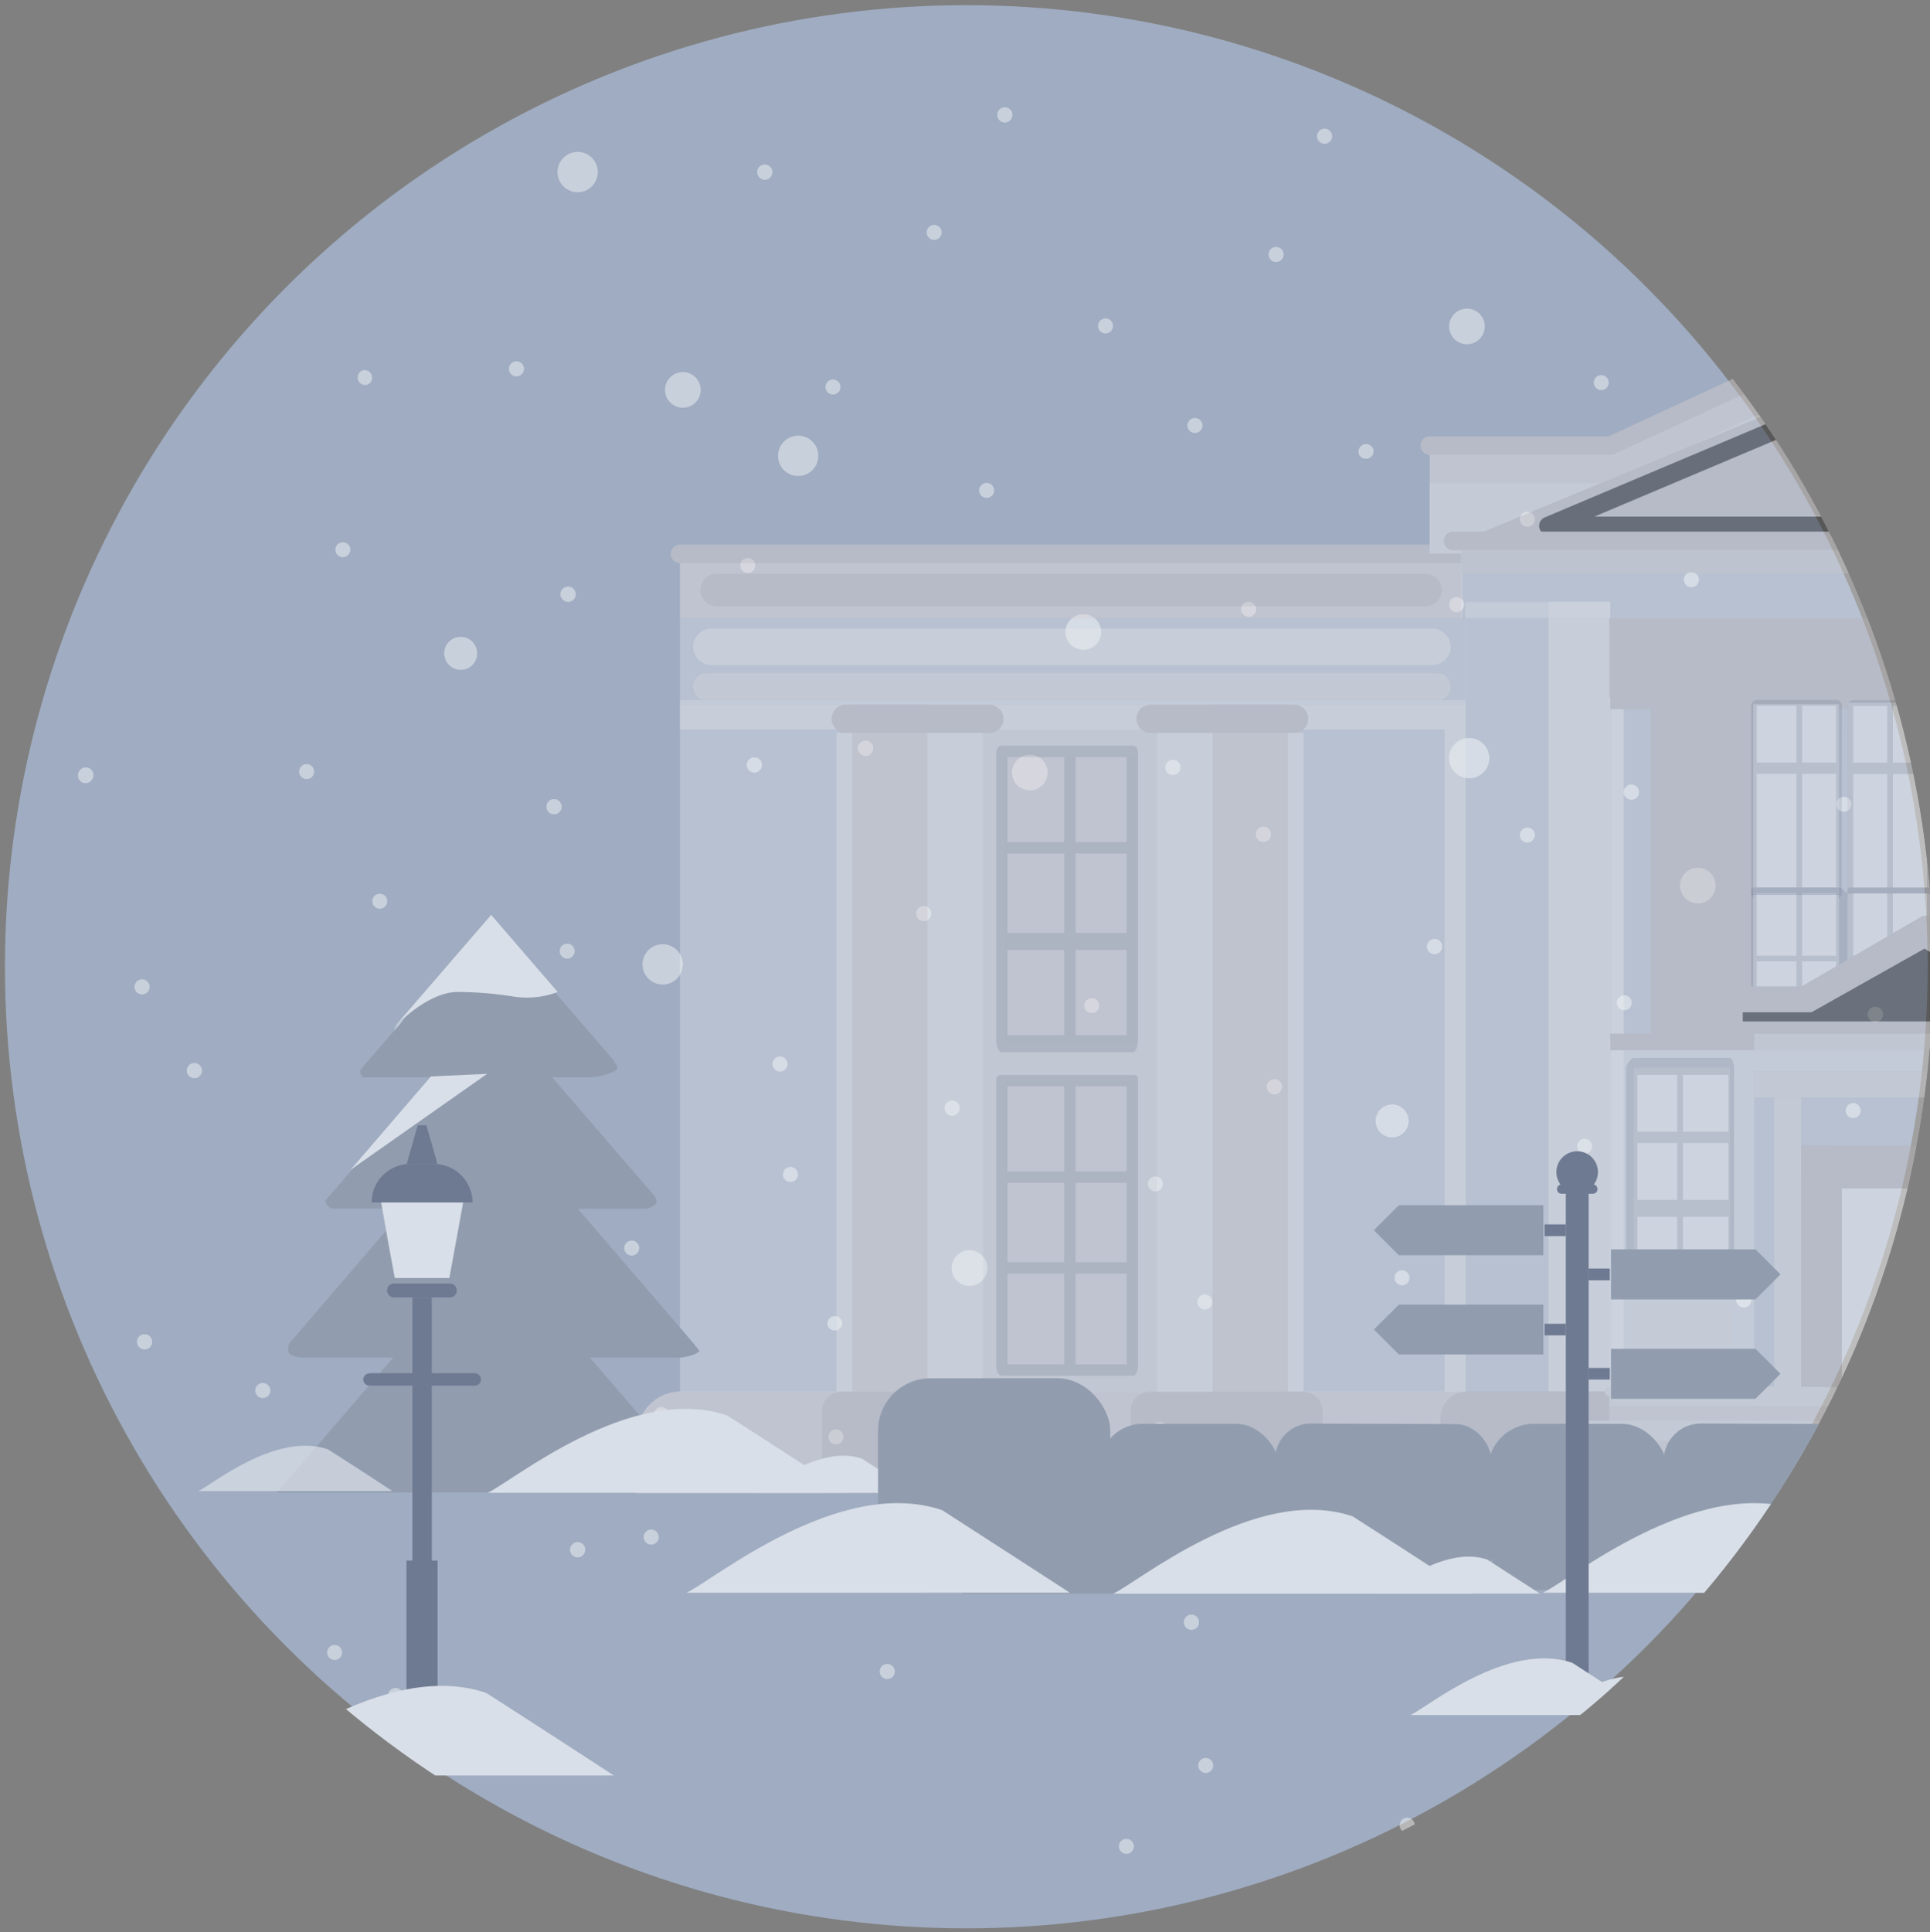 <svg xmlns="http://www.w3.org/2000/svg" xmlns:xlink="http://www.w3.org/1999/xlink" width="340.02" height="340.33" viewBox="0 0 340.02 340.33">
  <rect x="0" y="0" width="340.02" height="340.33" fill="#808080" stroke="none"/>
  <defs>
    <clipPath id="e5cfc244-3035-4083-9436-0e1dece5fcf1">
      <circle cx="170.3" cy="170.51" r="170.27" fill="none"/>
    </clipPath>
    <clipPath id="042f7f6a-b52e-400f-91f2-6851421ff230">
      <rect x="307" y="123.28" width="65.32" height="58.79" fill="none"/>
    </clipPath>
  </defs>
  <title>main-anna</title>
  <g style="isolation: isolate">
    <g id="f2cf0891-3082-4328-a73c-7bd37eabf0b1" data-name="Layer 1">
      <g clip-path="url(#e5cfc244-3035-4083-9436-0e1dece5fcf1)">
        <circle cx="170.24" cy="170.28" r="169.37" fill="#9facc1"/>
        <g opacity="0.43">
          <path d="M298.13,153a3.14,3.14,0,1,1-2,3.95A3.14,3.14,0,0,1,298.13,153Z" fill="#fff"/>
          <path d="M45.56,31.88a3.14,3.14,0,1,1-2,3.95A3.15,3.15,0,0,1,45.56,31.88Z" fill="#fff"/>
          <path d="M257.47,54.51a3.14,3.14,0,1,1-2,4A3.15,3.15,0,0,1,257.47,54.51Z" fill="#fff"/>
          <path d="M257.24,105.34a1.32,1.32,0,1,1-1.79.56A1.32,1.32,0,0,1,257.24,105.34Z" fill="#fff"/>
          <path d="M3.84,51.63a1.32,1.32,0,0,1,1.66.86,1.32,1.32,0,1,1-1.66-.86Z" fill="#fff"/>
          <path d="M255.43,12.5a1.32,1.32,0,1,1-1.79.56A1.32,1.32,0,0,1,255.43,12.5Z" fill="#fff"/>
          <path d="M332.2,62.46a1.33,1.33,0,1,1-1.79.56A1.32,1.32,0,0,1,332.2,62.46Z" fill="#fff"/>
          <path d="M211.14,73.78a1.32,1.32,0,0,1-1.23,2.34,1.31,1.31,0,0,1-.56-1.78A1.32,1.32,0,0,1,211.14,73.78Z" fill="#fff"/>
          <path d="M319.54,16.32a1.32,1.32,0,1,1-1.79.56A1.32,1.32,0,0,1,319.54,16.32Z" fill="#fff"/>
          <path d="M172.65,85.76a1.33,1.33,0,0,1,1.79-.55,1.32,1.32,0,1,1-1.79.55Z" fill="#fff"/>
          <path d="M193.6,56.79a1.32,1.32,0,1,1,.56,1.79A1.32,1.32,0,0,1,193.6,56.79Z" fill="#fff"/>
          <path d="M325.32,195a1.32,1.32,0,1,1,.56,1.78A1.32,1.32,0,0,1,325.32,195Z" fill="#fff"/>
          <path d="M285,176a1.33,1.33,0,0,1,1.79-.55A1.32,1.32,0,1,1,285,176Z" fill="#fff"/>
          <path d="M248,196.56a2.88,2.88,0,1,1-3.63-1.86A2.87,2.87,0,0,1,248,196.56Z" fill="#fff"/>
          <path d="M193.84,110.35a3.14,3.14,0,1,1-4-2A3.14,3.14,0,0,1,193.84,110.35Z" fill="#fff"/>
          <path d="M329.6,253a3.14,3.14,0,1,1-4-2A3.13,3.13,0,0,1,329.6,253Z" fill="#fff"/>
          <path d="M144,79.2a3.55,3.55,0,1,1-4.47-2.29A3.55,3.55,0,0,1,144,79.2Z" fill="#fff"/>
          <path d="M288.67,139.12a1.32,1.32,0,1,1-2.52.81,1.32,1.32,0,0,1,2.52-.81Z" fill="#fff"/>
          <path d="M241.94,79.16a1.33,1.33,0,0,1-2.52.82,1.31,1.31,0,0,1,.85-1.67A1.33,1.33,0,0,1,241.94,79.16Z" fill="#fff"/>
          <path d="M308.47,228.55a1.32,1.32,0,1,1-1.67-.86A1.32,1.32,0,0,1,308.47,228.55Z" fill="#fff"/>
          <path d="M223.83,146.55a1.32,1.32,0,1,1-1.67-.85A1.32,1.32,0,0,1,223.83,146.55Z" fill="#fff"/>
          <path d="M326.1,141.26a1.32,1.32,0,1,1-1.66-.85A1.32,1.32,0,0,1,326.1,141.26Z" fill="#fff"/>
          <path d="M294.75,28.49a1.32,1.32,0,1,1-2.34-1.23,1.32,1.32,0,1,1,2.34,1.23Z" fill="#fff"/>
          <path d="M226,45.43a1.33,1.33,0,1,1-.56-1.78A1.32,1.32,0,0,1,226,45.43Z" fill="#fff"/>
          <path d="M136,29.91a1.32,1.32,0,0,1-2.52.81,1.32,1.32,0,1,1,2.52-.81Z" fill="#fff"/>
          <path d="M331.66,178.25a1.33,1.33,0,1,1-1.67-.85A1.32,1.32,0,0,1,331.66,178.25Z" fill="#fff"/>
          <path d="M19.44,25.33A1.32,1.32,0,1,1,17.1,24.1a1.32,1.32,0,1,1,2.34,1.23Z" fill="#fff"/>
          <path d="M146.35,66.91a1.32,1.32,0,0,1,.81,2.52,1.32,1.32,0,1,1-.81-2.52Z" fill="#fff"/>
          <path d="M225.13,190.25a1.32,1.32,0,1,1-1.78.56A1.32,1.32,0,0,1,225.13,190.25Z" fill="#fff"/>
          <path d="M253.36,165.55a1.33,1.33,0,0,1,.55,1.79,1.32,1.32,0,1,1-2.34-1.23A1.33,1.33,0,0,1,253.36,165.55Z" fill="#fff"/>
          <path d="M207.25,134a1.32,1.32,0,1,1-1.23,2.34,1.32,1.32,0,1,1,1.23-2.34Z" fill="#fff"/>
          <path d="M298.71,7.75a1.32,1.32,0,1,1-1.78.56A1.31,1.31,0,0,1,298.71,7.75Z" fill="#fff"/>
          <path d="M315.65,76.53a1.33,1.33,0,1,1-1.78.56A1.32,1.32,0,0,1,315.65,76.53Z" fill="#fff"/>
          <path d="M177.65,19.07a1.32,1.32,0,1,1-1.79.56A1.32,1.32,0,0,1,177.65,19.07Z" fill="#fff"/>
          <path d="M248,196.56a2.88,2.88,0,1,1-3.63-1.86A2.87,2.87,0,0,1,248,196.56Z" fill="#fff"/>
          <path d="M184.41,135.09a3.14,3.14,0,1,1-3.95-2A3.14,3.14,0,0,1,184.41,135.09Z" fill="#fff"/>
          <path d="M105.15,29.22a3.55,3.55,0,1,1-4.48-2.29A3.55,3.55,0,0,1,105.15,29.22Z" fill="#fff"/>
          <path d="M288.67,139.12a1.32,1.32,0,1,1-2.52.81,1.32,1.32,0,0,1,2.52-.81Z" fill="#fff"/>
          <path d="M241.94,79.16a1.33,1.33,0,0,1-2.52.82,1.31,1.31,0,0,1,.85-1.67A1.33,1.33,0,0,1,241.94,79.16Z" fill="#fff"/>
          <path d="M308.47,228.55a1.32,1.32,0,0,1-2.52.81,1.32,1.32,0,1,1,2.52-.81Z" fill="#fff"/>
          <path d="M223.83,146.55a1.32,1.32,0,1,1-1.67-.85A1.32,1.32,0,0,1,223.83,146.55Z" fill="#fff"/>
          <path d="M294.75,28.49a1.32,1.32,0,1,1-2.34-1.23,1.32,1.32,0,1,1,2.34,1.23Z" fill="#fff"/>
          <path d="M136,29.91a1.32,1.32,0,0,1-2.52.81,1.32,1.32,0,1,1,2.52-.81Z" fill="#fff"/>
          <path d="M331.66,178.25a1.33,1.33,0,1,1-1.67-.85A1.32,1.32,0,0,1,331.66,178.25Z" fill="#fff"/>
          <path d="M19.44,25.33A1.32,1.32,0,1,1,17.1,24.1a1.32,1.32,0,1,1,2.34,1.23Z" fill="#fff"/>
          <path d="M225.13,190.25a1.32,1.32,0,1,1-1.78.56A1.32,1.32,0,0,1,225.13,190.25Z" fill="#fff"/>
          <path d="M253.36,165.55a1.33,1.33,0,0,1,.55,1.79,1.32,1.32,0,1,1-2.34-1.23A1.33,1.33,0,0,1,253.36,165.55Z" fill="#fff"/>
          <path d="M279.79,200.74a1.32,1.32,0,1,1-1.79.56A1.32,1.32,0,0,1,279.79,200.74Z" fill="#fff"/>
          <path d="M207.25,134a1.32,1.32,0,1,1-1.23,2.34,1.32,1.32,0,1,1,1.23-2.34Z" fill="#fff"/>
          <path d="M269.7,90.29a1.31,1.31,0,0,1,.56,1.78,1.32,1.32,0,0,1-1.79.56,1.32,1.32,0,1,1,1.23-2.34Z" fill="#fff"/>
          <path d="M298.71,7.75a1.32,1.32,0,1,1-1.78.56A1.32,1.32,0,0,1,298.71,7.75Z" fill="#fff"/>
          <path d="M315.65,76.53a1.33,1.33,0,1,1-1.78.56A1.32,1.32,0,0,1,315.65,76.53Z" fill="#fff"/>
          <path d="M177.65,19.07a1.32,1.32,0,1,1-1.79.55A1.33,1.33,0,0,1,177.65,19.07Z" fill="#fff"/>
          <path d="M233.33,7.9a2.88,2.88,0,1,1,1.85-3.63A2.89,2.89,0,0,1,233.33,7.9Z" fill="#fff"/>
          <path d="M259.92,136.92a3.55,3.55,0,1,1,2.29-4.47A3.54,3.54,0,0,1,259.92,136.92Z" fill="#fff"/>
          <path d="M64.64,67.78a1.33,1.33,0,0,1-.82-2.52,1.31,1.31,0,0,1,1.67.85A1.33,1.33,0,0,1,64.64,67.78Z" fill="#fff"/>
          <path d="M7.27.54a1.32,1.32,0,0,1-.56-1.78A1.32,1.32,0,0,1,8.5-1.8,1.32,1.32,0,0,1,9.05,0,1.31,1.31,0,0,1,7.27.54Z" fill="#fff"/>
          <path d="M296.49,54.37a1.32,1.32,0,1,1,.86-1.67A1.32,1.32,0,0,1,296.49,54.37Z" fill="#fff"/>
          <path d="M26.84,54.25a1.32,1.32,0,1,1,1.78-.56A1.32,1.32,0,0,1,26.84,54.25Z" fill="#fff"/>
          <path d="M221.24,106.93a1.32,1.32,0,1,1-1.67-.86A1.32,1.32,0,0,1,221.24,106.93Z" fill="#fff"/>
          <path d="M92.25,64.55a1.33,1.33,0,1,1-1.67-.85A1.33,1.33,0,0,1,92.25,64.55Z" fill="#fff"/>
          <path d="M248.25,224.66a1.32,1.32,0,1,1-1.66-.85A1.32,1.32,0,0,1,248.25,224.66Z" fill="#fff"/>
          <path d="M270.35,146.68a1.32,1.32,0,1,1-2.52.81,1.32,1.32,0,0,1,2.52-.81Z" fill="#fff"/>
          <path d="M234.54,24.61a1.33,1.33,0,1,1-.56-1.79A1.32,1.32,0,0,1,234.54,24.61Z" fill="#fff"/>
          <path d="M165.75,41.55a1.33,1.33,0,0,1-1.79.55,1.32,1.32,0,1,1,1.79-.55Z" fill="#fff"/>
          <path d="M288.27,264.43a1.32,1.32,0,0,1-.86,1.66,1.32,1.32,0,1,1-.81-2.51A1.32,1.32,0,0,1,288.27,264.43Z" fill="#fff"/>
          <path d="M299.25,101.69a1.33,1.33,0,1,1-1.67-.85A1.32,1.32,0,0,1,299.25,101.69Z" fill="#fff"/>
          <path d="M283.28,68a1.32,1.32,0,1,1-.56-1.78A1.32,1.32,0,0,1,283.28,68Z" fill="#fff"/>
          <path d="M133,99.2a1.32,1.32,0,1,1-1.67-.85A1.32,1.32,0,0,1,133,99.2Z" fill="#fff"/>
          <path d="M75.23,183.92a3.14,3.14,0,1,1-1.36-4.23A3.14,3.14,0,0,1,75.23,183.92Z" fill="#fff"/>
          <path d="M173.59,224.78a3.14,3.14,0,1,1-1.37-4.23A3.14,3.14,0,0,1,173.59,224.78Z" fill="#fff"/>
          <path d="M137.82,188.68a1.33,1.33,0,1,1,.87-1.66A1.32,1.32,0,0,1,137.82,188.68Z" fill="#fff"/>
          <path d="M204.74,253.05a1.33,1.33,0,1,1,.87-1.66A1.32,1.32,0,0,1,204.74,253.05Z" fill="#fff"/>
          <path d="M115.13,272a1.33,1.33,0,1,1,.87-1.66A1.32,1.32,0,0,1,115.13,272Z" fill="#fff"/>
          <path d="M192.73,178.39a1.32,1.32,0,1,1,.87-1.66A1.32,1.32,0,0,1,192.73,178.39Z" fill="#fff"/>
          <path d="M156.71,295.68a1.33,1.33,0,1,1,.87-1.66A1.32,1.32,0,0,1,156.71,295.68Z" fill="#fff"/>
          <path d="M26.3,173.43a1.34,1.34,0,0,1-.87,1.66,1.33,1.33,0,1,1,.87-1.66Z" fill="#fff"/>
          <path d="M68.17,158.35A1.31,1.31,0,0,1,67.3,160a1.32,1.32,0,1,1,.87-1.65Z" fill="#fff"/>
          <path d="M79.85,117.64a2.88,2.88,0,0,1,2.63-5.13,2.88,2.88,0,1,1-2.63,5.13Z" fill="#fff"/>
          <path d="M118.87,71.47a3.14,3.14,0,1,1,4.23-1.37A3.14,3.14,0,0,1,118.87,71.47Z" fill="#fff"/>
          <path d="M91.71,187a1.32,1.32,0,1,1,1.78-.57A1.33,1.33,0,0,1,91.71,187Z" fill="#fff"/>
          <path d="M167.15,196.36a1.32,1.32,0,1,1,1.78-.57A1.33,1.33,0,0,1,167.15,196.36Z" fill="#fff"/>
          <path d="M14.47,137.78a1.33,1.33,0,0,1-.58-1.78,1.33,1.33,0,1,1,2.36,1.21A1.32,1.32,0,0,1,14.47,137.78Z" fill="#fff"/>
          <path d="M132.3,135.91a1.32,1.32,0,1,1,1.78-.57A1.31,1.31,0,0,1,132.3,135.91Z" fill="#fff"/>
          <path d="M63.72,212a1.32,1.32,0,1,1,1.78-.57A1.31,1.31,0,0,1,63.72,212Z" fill="#fff"/>
          <path d="M165.63,269.54a1.32,1.32,0,0,1,.87-1.66,1.33,1.33,0,0,1,.79,2.53A1.32,1.32,0,0,1,165.63,269.54Z" fill="#fff"/>
          <path d="M202.29,208.92a1.32,1.32,0,1,1,1.66.87A1.32,1.32,0,0,1,202.29,208.92Z" fill="#fff"/>
          <path d="M33.63,189.74a1.32,1.32,0,1,1,1.79-.57A1.32,1.32,0,0,1,33.63,189.74Z" fill="#fff"/>
          <path d="M100.5,273.35a1.32,1.32,0,0,1,2.53-.78,1.32,1.32,0,0,1-2.53.78Z" fill="#fff"/>
          <path d="M100.48,105.94a1.34,1.34,0,0,1-1.66-.87,1.33,1.33,0,1,1,1.66.87Z" fill="#fff"/>
          <path d="M98,143.35a1.31,1.31,0,0,1-1.65-.87,1.32,1.32,0,1,1,1.65.87Z" fill="#fff"/>
          <path d="M152.9,133.07a1.33,1.33,0,1,1,.87-1.66A1.33,1.33,0,0,1,152.9,133.07Z" fill="#fff"/>
          <path d="M116.88,250.35a1.32,1.32,0,0,1-1.66-.87,1.33,1.33,0,0,1,2.53-.79A1.32,1.32,0,0,1,116.88,250.35Z" fill="#fff"/>
          <path d="M79.85,117.64a2.88,2.88,0,0,1,2.63-5.13,2.88,2.88,0,1,1-2.63,5.13Z" fill="#fff"/>
          <path d="M91.71,187a1.32,1.32,0,1,1,1.78-.57A1.33,1.33,0,0,1,91.71,187Z" fill="#fff"/>
          <path d="M167.15,196.36a1.32,1.32,0,1,1,1.78-.57A1.33,1.33,0,0,1,167.15,196.36Z" fill="#fff"/>
          <path d="M14.47,137.78a1.33,1.33,0,0,1-.58-1.78,1.33,1.33,0,1,1,2.36,1.21A1.32,1.32,0,0,1,14.47,137.78Z" fill="#fff"/>
          <path d="M132.3,135.91a1.32,1.32,0,1,1,1.78-.57A1.31,1.31,0,0,1,132.3,135.91Z" fill="#fff"/>
          <path d="M165.63,269.54a1.32,1.32,0,0,1,.87-1.66,1.33,1.33,0,0,1,.79,2.53A1.32,1.32,0,0,1,165.63,269.54Z" fill="#fff"/>
          <path d="M33.63,189.74a1.32,1.32,0,1,1,1.79-.57A1.32,1.32,0,0,1,33.63,189.74Z" fill="#fff"/>
          <path d="M100.51,273.35a1.32,1.32,0,1,1,1.65.87A1.32,1.32,0,0,1,100.51,273.35Z" fill="#fff"/>
          <path d="M100.48,105.94a1.34,1.34,0,0,1-1.66-.87,1.33,1.33,0,1,1,1.66.87Z" fill="#fff"/>
          <path d="M98,143.35a1.32,1.32,0,1,1,.87-1.66A1.31,1.31,0,0,1,98,143.35Z" fill="#fff"/>
          <path d="M54.41,137.17a1.32,1.32,0,0,1-.78-2.53,1.32,1.32,0,0,1,.78,2.53Z" fill="#fff"/>
          <path d="M152.9,133.07a1.33,1.33,0,1,1,.87-1.66A1.33,1.33,0,0,1,152.9,133.07Z" fill="#fff"/>
          <path d="M139.65,208.13a1.32,1.32,0,1,1,.87-1.66A1.32,1.32,0,0,1,139.65,208.13Z" fill="#fff"/>
          <path d="M116.88,250.35a1.32,1.32,0,0,1-1.66-.87,1.33,1.33,0,0,1,2.53-.79A1.32,1.32,0,0,1,116.88,250.35Z" fill="#fff"/>
          <path d="M113.59,168.24a3.55,3.55,0,1,1,1.54,4.78A3.54,3.54,0,0,1,113.59,168.24Z" fill="#fff"/>
          <path d="M146.1,252.48a1.32,1.32,0,1,1,.58,1.78A1.32,1.32,0,0,1,146.1,252.48Z" fill="#fff"/>
          <path d="M162.15,162.1a1.33,1.33,0,1,1,1.78-.58A1.32,1.32,0,0,1,162.15,162.1Z" fill="#fff"/>
          <path d="M59.8,98a1.32,1.32,0,1,1,1.78-.58A1.32,1.32,0,0,1,59.8,98Z" fill="#fff"/>
          <path d="M99.32,168.71a1.32,1.32,0,1,1,1.78-.57A1.33,1.33,0,0,1,99.32,168.71Z" fill="#fff"/>
          <path d="M211,229.71a1.32,1.32,0,1,1,1.66.87A1.32,1.32,0,0,1,211,229.71Z" fill="#fff"/>
          <path d="M110.69,221a1.32,1.32,0,1,1,1.78-.57A1.33,1.33,0,0,1,110.69,221Z" fill="#fff"/>
          <path d="M145.83,233.52a1.32,1.32,0,0,1,.87-1.66,1.34,1.34,0,0,1,1.66.87,1.33,1.33,0,0,1-2.53.79Z" fill="#fff"/>
          <path d="M59.57,289.89a1.32,1.32,0,1,1-1.79.56A1.32,1.32,0,0,1,59.57,289.89Z" fill="#fff"/>
          <path d="M46.91,243.74a1.33,1.33,0,1,1-1.79.56A1.32,1.32,0,0,1,46.91,243.74Z" fill="#fff"/>
          <path d="M22.12,255.92a1.32,1.32,0,0,1-2.34-1.23,1.32,1.32,0,1,1,2.34,1.23Z" fill="#fff"/>
          <path d="M75.83,236.35a1.32,1.32,0,1,1-.55-1.79A1.33,1.33,0,0,1,75.83,236.35Z" fill="#fff"/>
          <path d="M70.87,299.27a1.32,1.32,0,1,1-.56-1.78A1.32,1.32,0,0,1,70.87,299.27Z" fill="#fff"/>
          <path d="M26.09,235.17a1.33,1.33,0,0,1,.55,1.79,1.32,1.32,0,1,1-.55-1.79Z" fill="#fff"/>
          <path d="M43,304a1.32,1.32,0,0,1-1.23,2.34A1.32,1.32,0,1,1,43,304Z" fill="#fff"/>
          <path d="M22.12,255.92a1.32,1.32,0,1,1-.55-1.79A1.32,1.32,0,0,1,22.12,255.92Z" fill="#fff"/>
          <path d="M70.87,299.27a1.32,1.32,0,1,1-.56-1.78A1.32,1.32,0,0,1,70.87,299.27Z" fill="#fff"/>
          <path d="M26.09,235.17a1.33,1.33,0,0,1,.55,1.79,1.32,1.32,0,1,1-.55-1.79Z" fill="#fff"/>
          <path d="M43,304a1.32,1.32,0,0,1-1.23,2.34A1.32,1.32,0,1,1,43,304Z" fill="#fff"/>
          <path d="M23.87,281.79a1.31,1.31,0,0,1-1.67-.85,1.32,1.32,0,1,1,1.67.85Z" fill="#fff"/>
          <path d="M26.62,329.12a1.32,1.32,0,1,1-1.66-.85A1.32,1.32,0,0,1,26.62,329.12Z" fill="#fff"/>
          <path d="M10.66,295.39a1.33,1.33,0,1,1-.56-1.79A1.33,1.33,0,0,1,10.66,295.39Z" fill="#fff"/>
          <path d="M248.53,320.31a1.33,1.33,0,1,1-1.79.56A1.32,1.32,0,0,1,248.53,320.31Z" fill="#fff"/>
          <path d="M235.87,274.17a1.32,1.32,0,1,1-1.23,2.34,1.32,1.32,0,1,1,1.23-2.34Z" fill="#fff"/>
          <path d="M211.08,286.34a1.32,1.32,0,1,1-.56-1.78A1.32,1.32,0,0,1,211.08,286.34Z" fill="#fff"/>
          <path d="M264.79,266.77a1.32,1.32,0,1,1-.56-1.78A1.32,1.32,0,0,1,264.79,266.77Z" fill="#fff"/>
          <path d="M259.83,329.7a1.32,1.32,0,1,1-2.34-1.23,1.32,1.32,0,1,1,2.34,1.23Z" fill="#fff"/>
          <path d="M215,265.6a1.32,1.32,0,1,1-1.78.56A1.32,1.32,0,0,1,215,265.6Z" fill="#fff"/>
          <path d="M232,334.38a1.33,1.33,0,1,1-1.78.56A1.32,1.32,0,0,1,232,334.38Z" fill="#fff"/>
          <path d="M211.08,286.34a1.32,1.32,0,1,1-.56-1.78A1.32,1.32,0,0,1,211.08,286.34Z" fill="#fff"/>
          <path d="M259.83,329.7a1.32,1.32,0,1,1-2.34-1.23,1.32,1.32,0,1,1,2.34,1.23Z" fill="#fff"/>
          <path d="M215,265.6a1.32,1.32,0,1,1-1.78.56A1.32,1.32,0,0,1,215,265.6Z" fill="#fff"/>
          <path d="M232,334.38a1.32,1.32,0,1,1-1.78.56A1.32,1.32,0,0,1,232,334.38Z" fill="#fff"/>
          <path d="M212.82,312.22a1.32,1.32,0,1,1,.86-1.67A1.32,1.32,0,0,1,212.82,312.22Z" fill="#fff"/>
          <path d="M199.61,325.81a1.32,1.32,0,1,1-.56-1.78A1.32,1.32,0,0,1,199.61,325.81Z" fill="#fff"/>
        </g>
        <g opacity="0.48" style="mix-blend-mode: screen">
          <g>
            <rect x="119.79" y="97.55" width="137.84" height="11.37" transform="translate(377.41 206.47) rotate(180)" fill="#e3dee0"/>
            <path d="M112.17,245.08h146a0,0,0,0,1,0,0V255.2a7.82,7.82,0,0,1-7.82,7.82H112.17a0,0,0,0,1,0,0V245.08A0,0,0,0,1,112.17,245.08Z" transform="translate(370.35 508.09) rotate(180)" fill="#e3dee0"/>
            <rect x="119.79" y="123.33" width="138.38" height="121.8" transform="translate(377.96 368.46) rotate(180)" fill="#fff" opacity="0.53"/>
            <rect x="119.79" y="108.92" width="138.38" height="15.17" transform="translate(377.96 233.01) rotate(180)" fill="#fff" opacity="0.53"/>
            <rect x="173.21" y="124.09" width="30.65" height="121.04" transform="translate(377.06 369.22) rotate(180)" fill="#e6e6e6" style="mix-blend-mode: multiply"/>
            <g>
              <g>
                <rect x="177.1" y="190.41" width="22.86" height="50.84" transform="translate(377.06 431.67) rotate(180)" fill="#e3dee0"/>
                <path d="M200.49,190.2c0-.7-.38-.87-.83-.87H176.39a.79.79,0,0,0-.9.87v50.49c0,.7.45,1.64.9,1.64h23.27c.45,0,.83-.94.83-1.64Zm-23,18.13h10v14h-10Zm12,0h9v14h-9Zm9-2h-9v-15h9Zm-11-15v15h-10v-15Zm-10,33h10v16h-10Zm12,16v-16h9v16Z" fill="#1b2644" opacity="0.2"/>
              </g>
              <g>
                <rect x="177.1" y="133.02" width="22.86" height="50.84" transform="translate(377.06 316.89) rotate(180)" fill="#e3dee0"/>
                <path d="M200.49,132.84c0-1-.38-1.51-.83-1.51H176.39c-.45,0-.9.53-.9,1.51v50.3c0,1,.45,2.19.9,2.19h23.27c.45,0,.83-1.21.83-2.19Zm-23,17.49h10v14h-10Zm12,0h9v14h-9Zm9-2h-9v-15h9Zm-11-15v15h-10v-15Zm-10,34h10v15h-10Zm12,15v-15h9v15Z" fill="#1b2644" opacity="0.2"/>
              </g>
            </g>
            <polygon points="119.79 124.09 254.5 124.09 258.17 124.09 258.17 128.51 258.17 245.13 254.5 245.13 254.5 128.51 119.79 128.51 119.79 124.09" fill="#f2f2f2" style="mix-blend-mode: multiply"/>
            <g>
              <g>
                <polygon points="150.18 246.85 173.21 246.85 173.21 185.47 173.21 124.09 150.18 124.09 150.18 246.85" fill="#e1dbdb" style="mix-blend-mode: multiply"/>
                <polygon points="163.41 124.09 173.21 124.09 173.21 185.47 173.21 246.85 163.41 246.85 163.41 124.09" fill="#f2f2f2" style="mix-blend-mode: multiply"/>
                <path d="M149,129.09h25.3a2.48,2.48,0,0,0,2.48-2.48h0a2.48,2.48,0,0,0-2.48-2.49H149a2.48,2.48,0,0,0-2.48,2.49h0A2.48,2.48,0,0,0,149,129.09Z" fill="#cfcacc"/>
              </g>
              <rect x="147.38" y="129.09" width="2.8" height="116.04" transform="translate(297.55 374.22) rotate(180)" fill="#f2f2f2" style="mix-blend-mode: multiply"/>
              <path d="M144.8,245.13h33.78a0,0,0,0,1,0,0v14.49a3.4,3.4,0,0,1-3.4,3.4h-27a3.4,3.4,0,0,1-3.4-3.4V245.13A0,0,0,0,1,144.8,245.13Z" transform="translate(323.38 508.15) rotate(180)" fill="#cfcacc"/>
            </g>
            <g>
              <g>
                <polygon points="226.86 246.85 203.83 246.85 203.83 185.47 203.83 124.09 226.86 124.09 226.86 246.85" fill="#e1dbdb" style="mix-blend-mode: multiply"/>
                <polygon points="213.63 124.09 203.83 124.09 203.83 185.47 203.83 246.85 213.63 246.85 213.63 124.09" fill="#f2f2f2" style="mix-blend-mode: multiply"/>
                <path d="M228,129.09H202.7a2.49,2.49,0,0,1-2.49-2.48h0a2.49,2.49,0,0,1,2.49-2.49H228a2.48,2.48,0,0,1,2.48,2.49h0A2.48,2.48,0,0,1,228,129.09Z" fill="#cfcacc"/>
              </g>
              <rect x="226.86" y="129.09" width="2.8" height="116.04" fill="#f2f2f2" style="mix-blend-mode: multiply"/>
              <path d="M202.59,245.13h27a3.4,3.4,0,0,1,3.4,3.4V263a0,0,0,0,1,0,0H199.19a0,0,0,0,1,0,0V248.53A3.4,3.4,0,0,1,202.59,245.13Z" fill="#cfcacc"/>
            </g>
            <path d="M124.48,123.33H253.21a2.39,2.39,0,0,0,2.38-2.38h0a2.39,2.39,0,0,0-2.38-2.38H124.48A2.38,2.38,0,0,0,122.1,121h0A2.38,2.38,0,0,0,124.48,123.33Z" fill="#e8e8e8" style="mix-blend-mode: multiply"/>
            <path d="M119.79,99.18H257.63a1.63,1.63,0,0,0,0-3.26H119.79a1.63,1.63,0,0,0,0,3.26Z" fill="#cfcacc"/>
            <path d="M126.27,106.78H251.15a2.85,2.85,0,0,0,2.85-2.86h0a2.85,2.85,0,0,0-2.85-2.85H126.27a2.86,2.86,0,0,0-2.86,2.85h0A2.86,2.86,0,0,0,126.27,106.78Z" fill="#cfcacc"/>
            <path d="M125.51,117.14H252.18a3.32,3.32,0,0,0,3.41-3.22h0a3.32,3.32,0,0,0-3.41-3.23H125.51a3.32,3.32,0,0,0-3.41,3.23h0A3.31,3.31,0,0,0,125.51,117.14Z" fill="#f2f2f2" style="mix-blend-mode: multiply"/>
          </g>
          <g>
            <g>
              <path d="M253.78,245.08h29.91a0,0,0,0,1,0,0v13.29A4.66,4.66,0,0,1,279,263H253.78a0,0,0,0,1,0,0V245.08A0,0,0,0,1,253.78,245.08Z" transform="translate(537.47 508.1) rotate(180)" fill="#cfcacc"/>
              <g>
                <polygon points="258.13 245.08 283.69 245.08 283.69 175.55 283.69 106.01 258.13 106.01 258.13 245.08" fill="#fff" opacity="0.53"/>
                <polygon points="272.81 106.01 283.69 106.01 283.69 175.55 283.69 245.08 272.81 245.08 272.81 106.01" fill="#f2f2f2" style="mix-blend-mode: multiply"/>
              </g>
            </g>
            <rect x="283.76" y="120.42" width="2.3" height="120.98" fill="#f2f2f2" style="mix-blend-mode: multiply"/>
            <rect x="283.52" y="123.28" width="112.29" height="121.8" fill="#fff" opacity="0.53"/>
            <rect x="290.86" y="123.28" width="18.8" height="59.81" transform="translate(600.51 306.37) rotate(180)" fill="#cfcacc"/>
            <rect x="283.52" y="183.09" width="25.56" height="61.99" fill="#fff" opacity="0.53"/>
            <g>
              <polygon points="395.02 78.61 339.39 52.84 283.75 78.61 251.88 78.61 251.88 97.5 426.9 97.5 426.9 78.61 395.02 78.61" fill="#e3dee0"/>
              <polygon points="339.39 59.34 283.75 85.1 251.88 85.1 251.88 97.5 426.9 97.5 426.9 85.1 395.02 85.1 339.39 59.34" fill="#ededed" style="mix-blend-mode: multiply"/>
            </g>
            <rect x="322.39" y="207.63" width="34.53" height="36.63" fill="#fff"/>
            <rect x="317.3" y="201.75" width="44.72" height="5.88" fill="#cfcacc"/>
            <rect x="283.52" y="108.87" width="112.29" height="14.41" fill="#f2f2f2" style="mix-blend-mode: multiply"/>
            <g>
              <polygon points="338.88 61.56 257.42 95.28 421.36 95.28 338.88 61.56" fill="#cfcacc"/>
              <polygon points="287.93 89.7 338.5 68.9 393.35 89.7 287.93 89.7" fill="#cfcacc" style="mix-blend-mode: multiply"/>
            </g>
            <rect x="283.52" y="108.87" width="112.29" height="13.92" fill="#cfcacc"/>
            <g>
              <rect x="283.52" y="245.08" width="112.29" height="5.98" fill="#e3dee0"/>
              <rect x="283.52" y="245.84" width="112.29" height="1.8" fill="#ebebeb" style="mix-blend-mode: multiply"/>
              <path d="M395.8,245.89H283.52a.81.81,0,0,1-.82-.81.82.82,0,0,1,.82-.82H395.8a.82.82,0,0,1,.82.82A.82.82,0,0,1,395.8,245.89Z" fill="#ebebeb"/>
            </g>
            <g>
              <rect x="276.58" y="251.06" width="126.15" height="5.98" fill="#e3dee0"/>
              <rect x="276.58" y="251.95" width="126.15" height="1.8" fill="#ebebeb" style="mix-blend-mode: multiply"/>
              <path d="M402.73,251.88H276.58a.82.82,0,0,1,0-1.64H402.73a.82.82,0,0,1,0,1.64Z" fill="#ebebeb"/>
            </g>
            <g>
              <rect x="270.74" y="257.04" width="137.84" height="5.98" fill="#e3dee0"/>
              <rect x="270.74" y="257.83" width="137.84" height="1.88" fill="#ebebeb" style="mix-blend-mode: multiply"/>
              <path d="M408.58,257.86H270.74a.82.82,0,0,1-.82-.82.82.82,0,0,1,.82-.81H408.58a.81.81,0,0,1,.81.81A.82.82,0,0,1,408.58,257.86Z" fill="#ebebeb"/>
            </g>
            <rect x="283.69" y="182.07" width="25.39" height="2.92" fill="#cfcacc"/>
            <rect x="283.69" y="121.99" width="112.08" height="2.92" fill="#cfcacc"/>
            <g>
              <rect x="287.44" y="229.46" width="17.71" height="11.49" rx="0.92" ry="0.92" fill="#ededed" style="mix-blend-mode: multiply"/>
              <rect x="292.18" y="227.98" width="8.22" height="14.44" rx="0.42" ry="0.42" transform="translate(531.5 -61.09) rotate(90)" fill="#ededed" style="mix-blend-mode: multiply"/>
              <g>
                <rect x="287.8" y="188.04" width="16.99" height="37.79" fill="#fff"/>
                <path d="M304.79,186.33h-17c-.45,0-1.31,1.26-1.31,1.71v37.79c0,.45.86.5,1.31.5h17c.45,0,.7-.05.7-.5V188C305.49,187.59,305.24,186.33,304.79,186.33Zm-16.3,15h7v10h-7Zm8,0h8v10h-8Zm8-2h-8v-10h8Zm-9-10v10h-7v-10Zm-7,25h7v10h-7Zm8,10v-10h8v10Z" fill="#1b2644" opacity="0.2"/>
                <g style="mix-blend-mode: multiply">
                  <path d="M306.86,227.81H285.72a.81.81,0,0,1-.81-.81.82.82,0,0,1,.81-.82h21.14a.82.82,0,0,1,.82.82A.82.82,0,0,1,306.86,227.81Z" fill="#ededed"/>
                </g>
              </g>
            </g>
            <rect x="317.3" y="201.75" width="5.1" height="42.51" fill="#cfcacc"/>
            <rect x="312.61" y="193.29" width="4.69" height="50.98" fill="#ebebeb" style="mix-blend-mode: multiply"/>
            <polygon points="355.46 206.33 341.27 206.33 338.35 206.33 324.16 206.33 321.49 206.33 321.49 209.73 321.49 244.33 324.49 244.33 324.49 209.33 337.49 209.33 337.49 244.33 341.49 244.33 341.49 209.33 354.49 209.33 354.49 244.33 358.49 244.33 358.49 209.73 358.49 206.33 355.46 206.33" fill="#cfcacc"/>
            <rect x="337.89" y="149.72" width="3.53" height="61.17" transform="translate(159.35 519.96) rotate(-90)" fill="#f0e2d3"/>
            <g clip-path="url(#042f7f6a-b52e-400f-91f2-6851421ff230)">
              <g>
                <g>
                  <rect x="308.89" y="124" width="15.11" height="33.6" fill="#fff"/>
                  <path d="M324.49,124.3a1,1,0,0,0-1-1H309.52a1,1,0,0,0-1,1v33.07a1,1,0,0,0,1,1h13.93a1,1,0,0,0,1-1Zm-15,12h7v9h-7Zm8,0h6v9h-6Zm6-2h-6v-10h6Zm-7-10v10h-7v-10Zm-7,21h7v11h-7Zm8,11v-11h6v11Z" fill="#1b2644" opacity="0.2"/>
                </g>
                <g>
                  <rect x="308.89" y="157.62" width="15.11" height="33.6" fill="#fff"/>
                  <path d="M324,156.33H308.89c-.4,0-.4.89-.4,1.29v33.6c0,.4,0,.11.4.11H324c.4,0,1.49.29,1.49-.11v-33.6C325.49,157.22,324.4,156.33,324,156.33Zm-14.51,13h7v9h-7Zm8,0h6v9h-6Zm6-1h-6v-11h6Zm-7-11v11h-7v-11Zm-7,24h7v8h-7Zm8,8v-8h6v8Z" fill="#1b2644" opacity="0.2"/>
                </g>
                <g>
                  <rect x="325.52" y="123.77" width="15.11" height="33.6" fill="#fff"/>
                  <path d="M342.49,124.07c0-.41-.58-.74-1.28-.74H326.76c-.7,0-1.27.33-1.27.74V157.6c0,.4.57.73,1.27.73h14.45c.7,0,1.28-.33,1.28-.73Zm-16,12.26h6v9h-6Zm7,0h6v9h-6Zm6-2h-6v-10h6Zm-7-10v10h-6v-10Zm-6,21h6v11h-6Zm7,11v-11h6v11Z" fill="#1b2644" opacity="0.2"/>
                </g>
                <g>
                  <rect x="325.52" y="157.39" width="15.11" height="33.6" fill="#fff"/>
                  <path d="M341.49,157.13c0-.63-.79-.8-1.29-.8H325.93c-.5,0-.44.17-.44.8v33.06c0,.63-.06,1.14.44,1.14H340.2c.5,0,1.29-.51,1.29-1.14Zm-15,12.2h6v9h-6Zm7,0h6v9h-6Zm6-1h-6v-11h6Zm-7-11v11h-6v-11Zm-6,24h6v8h-6Zm7,8v-8h6v8Z" fill="#1b2644" opacity="0.2"/>
                </g>
              </g>
            </g>
            <g style="mix-blend-mode: screen">
              <path d="M403.55,94.26H272.81a1.63,1.63,0,0,1-.63-3.14l65.69-27.73a1.63,1.63,0,1,1,1.27,3L280.87,91H403.55a1.64,1.64,0,0,1,0,3.27Z" fill="#2b2b2b"/>
            </g>
            <polygon points="360.66 175.34 339.25 162.89 317.84 175.34 305.4 175.34 305.4 183.09 374.12 183.09 374.12 175.34 360.66 175.34" fill="#cfcacc"/>
            <path d="M374.12,177H360.66a1.58,1.58,0,0,1-.82-.22l-20.59-12-20.59,12a1.58,1.58,0,0,1-.82.22H305.4a1.63,1.63,0,0,1,0-3.26h12l21-12.23a1.61,1.61,0,0,1,1.64,0l21,12.23h13a1.63,1.63,0,0,1,0,3.26Z" fill="#cfcacc"/>
            <rect x="305.4" y="180.92" width="68.77" height="2.17" fill="#cfcacc"/>
            <polygon points="319.13 178.3 339.05 167.09 357.77 178.3 373.13 178.3 373.13 179.9 307.03 179.9 307.03 178.3 319.13 178.3" fill="#303030" style="mix-blend-mode: screen"/>
            <rect x="257.42" y="95.27" width="164.49" height="13.59" fill="#fff" opacity="0.53"/>
            <rect x="257.42" y="96.94" width="164.49" height="4.08" fill="#dedede" style="mix-blend-mode: multiply"/>
            <path d="M423.42,96.91H255.89a1.64,1.64,0,0,1,0-3.27H423.42a1.64,1.64,0,0,1,0,3.27Z" fill="#cfcacc"/>
            <rect x="309.07" y="183.09" width="61.17" height="5.57" fill="#fff" opacity="0.53"/>
            <rect x="309.07" y="188.66" width="61.17" height="4.62" fill="#e8e8e8" style="mix-blend-mode: multiply"/>
            <rect x="309.07" y="182.07" width="61.17" height="2.92" fill="#e3e3e3" style="mix-blend-mode: multiply"/>
            <path d="M426.9,80.11H394.66L339.39,54.52,284.11,80.11H251.88a1.63,1.63,0,1,1,0-3.26h31.51l56-25.92,56,25.92H426.9a1.63,1.63,0,0,1,0,3.26Z" fill="#cfcacc"/>
          </g>
        </g>
        <rect x="262.13" y="250.78" width="31.66" height="29.26" rx="8.11" ry="8.11" fill="#919daf"/>
        <rect x="293.04" y="250.79" width="38.07" height="29.88" rx="6.58" ry="6.58" transform="translate(0.99 -1.16) rotate(0.21)" fill="#919daf"/>
        <path d="M124.36,262.87l-20.44-23.76H120a9.14,9.14,0,0,0,2.28-.55,3,3,0,0,0,.71-.37,1,1,0,0,0,.21-.19.31.31,0,0,0,0-.08,3.48,3.48,0,0,0-.57-.71,1.3,1.3,0,0,1-.28-.41l-20.54-23.89h12.09a4.39,4.39,0,0,0,1.1-.45c.83-.51.83-1,.31-1.82L97.27,189.75h7.15a12.89,12.89,0,0,0,2.9-.68c1.14-.42,1.93-.75,1.11-1.72a1.41,1.41,0,0,1-.29-.57l-21.61-25-23,26.6a1.48,1.48,0,0,0,0,.78,1.38,1.38,0,0,1,.17.25,1.42,1.42,0,0,0,.08.18,1.84,1.84,0,0,0,.22.17l.15,0h.73a.71.71,0,0,1,.29,0h10.9L58.15,210.5a1.07,1.07,0,0,1-.14.16l-.68.79a1.57,1.57,0,0,0,.49,1,2.26,2.26,0,0,0,.73.44h12.8L50.93,236.66c-.24,1-.39,1.83.89,2.22a6.58,6.58,0,0,0,1,.23H69.26L48.82,262.87Z" fill="#919daf" fill-rule="evenodd"/>
        <g>
          <path d="M128.11,249.31c-17-5.79-38.12,11.84-42.2,13.62h63.27S136.12,254.43,128.11,249.31Z" fill="#d9dfe8"/>
          <path d="M151.84,256.91c-7.53-2.55-16.85,5.24-18.65,6h27.95S155.37,259.17,151.84,256.91Z" fill="#d9dfe8"/>
        </g>
        <polygon points="75.91 189.6 85.82 189.14 61.78 206.03 75.91 189.6" fill="#d9dfe8"/>
        <path d="M69.23,181.17s6-6.65,11.71-6.45a64.2,64.2,0,0,1,9.55.81,15.29,15.29,0,0,0,7.76-.81L86.53,161.14Z" fill="#d9dfe8"/>
        <rect x="154.69" y="242.76" width="40.91" height="37.81" rx="9.27" ry="9.27" fill="#919daf"/>
        <rect x="193.69" y="250.78" width="31.66" height="29.26" rx="7.62" ry="7.62" fill="#919daf"/>
        <rect x="224.6" y="250.79" width="38.07" height="29.88" rx="6.28" ry="6.28" transform="translate(0.99 -0.9) rotate(0.21)" fill="#919daf"/>
        <rect x="169.63" y="265.93" width="47.4" height="14.8" fill="#919daf"/>
        <path d="M166,266c-18.19-6.19-40.71,12.64-45.07,14.54h67.56S174.53,271.49,166,266Z" fill="#d9dfe8"/>
        <g>
          <path d="M238.31,267.09c-17-5.79-38.13,11.84-42.21,13.62h63.27S246.31,272.2,238.31,267.09Z" fill="#d9dfe8"/>
          <path d="M262,274.69c-7.53-2.56-16.85,5.23-18.65,6h27.95S265.57,277,262,274.69Z" fill="#d9dfe8"/>
        </g>
        <path d="M316.87,266c-18.19-6.19-40.71,12.64-45.07,14.54h67.57S325.42,271.49,316.87,266Z" fill="#d9dfe8"/>
        <g>
          <path d="M277.88,202.78a3.66,3.66,0,1,1-3.68,3.65,3.67,3.67,0,0,1,3.68-3.65Z" fill="#6e7a92" fill-rule="evenodd"/>
          <rect x="275.86" y="210.05" width="4.02" height="88.3" fill="#6e7a92"/>
          <polygon points="271.9 212.28 246.45 212.28 242.04 216.68 242.04 216.68 246.45 221.09 271.9 221.09 271.9 212.28" fill="#919daf" fill-rule="evenodd"/>
          <rect x="272.11" y="215.65" width="3.75" height="2.07" fill="#6e7a92"/>
          <polygon points="271.9 229.79 246.45 229.79 242.04 234.17 242.04 234.17 246.45 238.57 271.9 238.57 271.9 229.79" fill="#919daf" fill-rule="evenodd"/>
          <rect x="272.11" y="233.16" width="3.75" height="2.04" fill="#6e7a92"/>
          <polygon points="283.82 220.05 309.27 220.05 313.68 224.46 313.68 224.46 309.27 228.87 283.82 228.87 283.82 220.05" fill="#919daf" fill-rule="evenodd"/>
          <rect x="279.86" y="223.43" width="3.75" height="2.07" fill="#6e7a92"/>
          <polygon points="283.82 237.57 309.27 237.57 313.68 241.97 313.68 241.97 309.27 246.38 283.82 246.38 283.82 237.57" fill="#919daf" fill-rule="evenodd"/>
          <rect x="279.86" y="240.94" width="3.75" height="2.04" fill="#6e7a92"/>
          <path d="M275.13,210.26h5.49a.82.82,0,0,0,.82-.81h0a.84.84,0,0,0-.82-.85h-5.49a.83.83,0,0,0-.82.85h0a.8.8,0,0,0,.82.81Z" fill="#6e7a92" fill-rule="evenodd"/>
        </g>
        <g>
          <path d="M67.1,211.53H81.64c-.58,3.16-1.06,5.83-1.48,8.16q-.54,3-1,5.41H69.55c-.29-1.58-.61-3.38-1-5.41-.42-2.33-.9-5-1.45-8.16Z" fill="#d9dfe8" fill-rule="evenodd"/>
          <path d="M72.26,205h4.19a6.82,6.82,0,0,1,6.8,6.8H65.46a6.82,6.82,0,0,1,6.8-6.8Z" fill="#6e7a92" fill-rule="evenodd"/>
          <path d="M69.42,226.07h9.87a1.22,1.22,0,0,1,1.19,1.22h0a1.22,1.22,0,0,1-1.19,1.23H69.42a1.23,1.23,0,0,1-1.22-1.23h0a1.22,1.22,0,0,1,1.22-1.22Z" fill="#6e7a92" fill-rule="evenodd"/>
          <path d="M71.65,205h5.41c-.8-2.84-1.22-4.35-1.51-5.32-.2-.65-.32-1.13-.42-1.48H73.61c-.13.35-.25.83-.45,1.48-.26,1-.71,2.48-1.51,5.32Z" fill="#6e7a92" fill-rule="evenodd"/>
          <rect x="72.65" y="228.52" width="3.42" height="81.47" fill="#6e7a92"/>
          <path d="M65.07,241.87H83.64a1.09,1.09,0,0,1,1.1,1.09h0a1.09,1.09,0,0,1-1.1,1.1H65.07A1.09,1.09,0,0,1,64,243h0a1.09,1.09,0,0,1,1.1-1.09Z" fill="#6e7a92" fill-rule="evenodd"/>
          <rect x="71.61" y="274.88" width="5.48" height="35.11" fill="#6e7a92"/>
          <rect x="68.36" y="304.83" width="11.99" height="5.16" fill="#6e7a92"/>
        </g>
        <path d="M290.74,295.77c-7.52-2.55-16.84,5.24-18.65,6h28S294.28,298,290.74,295.77Z" fill="#d9dfe8"/>
        <path d="M85.66,298.18C67.47,292,45,310.83,40.59,312.73h67.56S94.21,303.64,85.66,298.18Z" fill="#d9dfe8"/>
        <path d="M277,292.88c-11.51-3.91-25.76,8-28.52,9.2h42.75S282.37,296.34,277,292.88Z" fill="#d9dfe8"/>
        <path d="M57.75,255.27c-9.21-3.13-20.61,6.4-22.82,7.36h34.2S62.08,258,57.75,255.27Z" fill="#d9dfe8" opacity="0.73"/>
      </g>
    </g>
  </g>
</svg>
